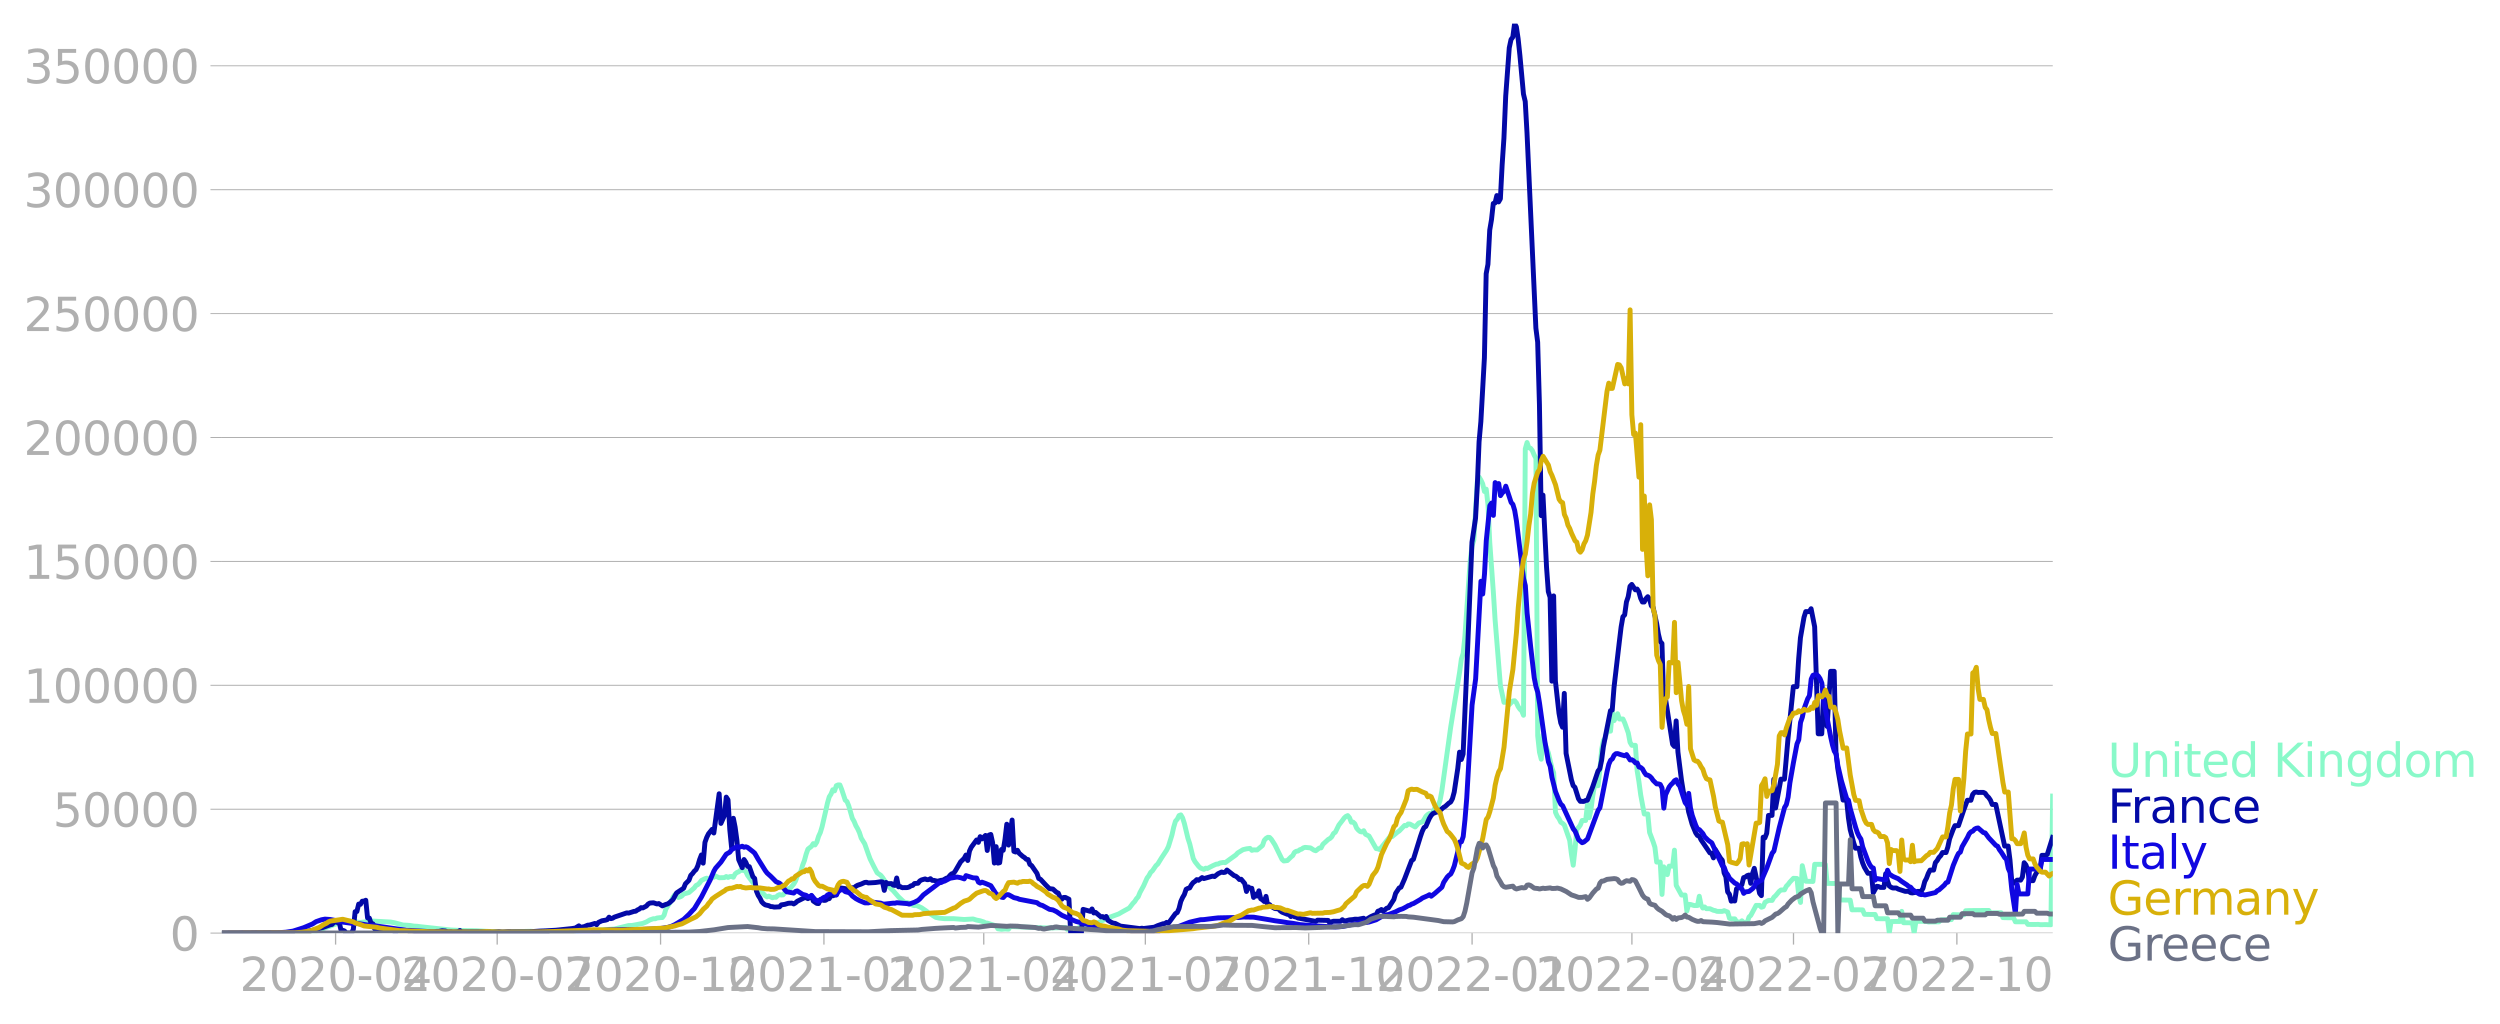 <svg xmlns="http://www.w3.org/2000/svg" xmlns:xlink="http://www.w3.org/1999/xlink" width="1015.94" height="416.199" viewBox="0 0 761.955 312.149"><defs><style>*{stroke-linejoin:round;stroke-linecap:butt}</style></defs><g id="figure_1"><path id="patch_1" d="M0 312.15h761.955V0H0v312.15z" style="fill:none"/><g id="axes_1"><path id="patch_2" d="M67.645 284.4h558V7.2h-558v277.2z" style="fill:none"/><g id="matplotlib.axis_1"><g id="xtick_1"><g id="line2d_1"><defs><path id="mc4b6b3fe51" d="M0 0v3.5" style="stroke:#b0b0b0;stroke-width:.4"/></defs><use xlink:href="#mc4b6b3fe51" x="102.283" y="284.4" style="fill:#b0b0b0;stroke:#b0b0b0;stroke-width:.4"/></g><g id="text_1" style="fill:#b0b0b0" transform="matrix(.14 0 0 -.14 73.035 302.038)"><defs><path id="DejaVuSans-32" d="M1228 531h2203V0H469v531q359 372 979 998 621 627 780 809 303 340 423 576 121 236 121 464 0 372-261 606-261 235-680 235-297 0-627-103-329-103-704-313v638q381 153 712 231 332 78 607 78 725 0 1156-363 431-362 431-968 0-288-108-546-107-257-392-607-78-91-497-524-418-433-1181-1211z" transform="scale(.016)"/><path id="DejaVuSans-30" d="M2034 4250q-487 0-733-480-245-479-245-1442 0-959 245-1439 246-480 733-480 491 0 736 480 246 480 246 1439 0 963-246 1442-245 480-736 480zm0 500q785 0 1199-621 414-620 414-1801 0-1178-414-1799Q2819-91 2034-91q-784 0-1198 620-414 621-414 1799 0 1181 414 1801 414 621 1198 621z" transform="scale(.016)"/><path id="DejaVuSans-2d" d="M313 2009h1684v-512H313v512z" transform="scale(.016)"/><path id="DejaVuSans-34" d="M2419 4116 825 1625h1594v2491zm-166 550h794V1625h666v-525h-666V0h-628v1100H313v609l1940 2957z" transform="scale(.016)"/></defs><use xlink:href="#DejaVuSans-32"/><use xlink:href="#DejaVuSans-30" x="63.623"/><use xlink:href="#DejaVuSans-32" x="127.246"/><use xlink:href="#DejaVuSans-30" x="190.869"/><use xlink:href="#DejaVuSans-2d" x="254.492"/><use xlink:href="#DejaVuSans-30" x="290.576"/><use xlink:href="#DejaVuSans-34" x="354.199"/></g></g><g id="xtick_2"><use xlink:href="#mc4b6b3fe51" id="line2d_2" x="151.534" y="284.4" style="fill:#b0b0b0;stroke:#b0b0b0;stroke-width:.4"/><g id="text_2" style="fill:#b0b0b0" transform="matrix(.14 0 0 -.14 122.286 302.038)"><defs><path id="DejaVuSans-37" d="M525 4666h3000v-269L1831 0h-659l1594 4134H525v532z" transform="scale(.016)"/></defs><use xlink:href="#DejaVuSans-32"/><use xlink:href="#DejaVuSans-30" x="63.623"/><use xlink:href="#DejaVuSans-32" x="127.246"/><use xlink:href="#DejaVuSans-30" x="190.869"/><use xlink:href="#DejaVuSans-2d" x="254.492"/><use xlink:href="#DejaVuSans-30" x="290.576"/><use xlink:href="#DejaVuSans-37" x="354.199"/></g></g><g id="xtick_3"><use xlink:href="#mc4b6b3fe51" id="line2d_3" x="201.327" y="284.4" style="fill:#b0b0b0;stroke:#b0b0b0;stroke-width:.4"/><g id="text_3" style="fill:#b0b0b0" transform="matrix(.14 0 0 -.14 172.079 302.038)"><defs><path id="DejaVuSans-31" d="M794 531h1031v3560L703 3866v575l1116 225h631V531h1031V0H794v531z" transform="scale(.016)"/></defs><use xlink:href="#DejaVuSans-32"/><use xlink:href="#DejaVuSans-30" x="63.623"/><use xlink:href="#DejaVuSans-32" x="127.246"/><use xlink:href="#DejaVuSans-30" x="190.869"/><use xlink:href="#DejaVuSans-2d" x="254.492"/><use xlink:href="#DejaVuSans-31" x="290.576"/><use xlink:href="#DejaVuSans-30" x="354.199"/></g></g><g id="xtick_4"><use xlink:href="#mc4b6b3fe51" id="line2d_4" x="251.119" y="284.4" style="fill:#b0b0b0;stroke:#b0b0b0;stroke-width:.4"/><g id="text_4" style="fill:#b0b0b0" transform="matrix(.14 0 0 -.14 221.871 302.038)"><use xlink:href="#DejaVuSans-32"/><use xlink:href="#DejaVuSans-30" x="63.623"/><use xlink:href="#DejaVuSans-32" x="127.246"/><use xlink:href="#DejaVuSans-31" x="190.869"/><use xlink:href="#DejaVuSans-2d" x="254.492"/><use xlink:href="#DejaVuSans-30" x="290.576"/><use xlink:href="#DejaVuSans-31" x="354.199"/></g></g><g id="xtick_5"><use xlink:href="#mc4b6b3fe51" id="line2d_5" x="299.829" y="284.4" style="fill:#b0b0b0;stroke:#b0b0b0;stroke-width:.4"/><g id="text_5" style="fill:#b0b0b0" transform="matrix(.14 0 0 -.14 270.581 302.038)"><use xlink:href="#DejaVuSans-32"/><use xlink:href="#DejaVuSans-30" x="63.623"/><use xlink:href="#DejaVuSans-32" x="127.246"/><use xlink:href="#DejaVuSans-31" x="190.869"/><use xlink:href="#DejaVuSans-2d" x="254.492"/><use xlink:href="#DejaVuSans-30" x="290.576"/><use xlink:href="#DejaVuSans-34" x="354.199"/></g></g><g id="xtick_6"><use xlink:href="#mc4b6b3fe51" id="line2d_6" x="349.08" y="284.4" style="fill:#b0b0b0;stroke:#b0b0b0;stroke-width:.4"/><g id="text_6" style="fill:#b0b0b0" transform="matrix(.14 0 0 -.14 319.833 302.038)"><use xlink:href="#DejaVuSans-32"/><use xlink:href="#DejaVuSans-30" x="63.623"/><use xlink:href="#DejaVuSans-32" x="127.246"/><use xlink:href="#DejaVuSans-31" x="190.869"/><use xlink:href="#DejaVuSans-2d" x="254.492"/><use xlink:href="#DejaVuSans-30" x="290.576"/><use xlink:href="#DejaVuSans-37" x="354.199"/></g></g><g id="xtick_7"><use xlink:href="#mc4b6b3fe51" id="line2d_7" x="398.873" y="284.4" style="fill:#b0b0b0;stroke:#b0b0b0;stroke-width:.4"/><g id="text_7" style="fill:#b0b0b0" transform="matrix(.14 0 0 -.14 369.625 302.038)"><use xlink:href="#DejaVuSans-32"/><use xlink:href="#DejaVuSans-30" x="63.623"/><use xlink:href="#DejaVuSans-32" x="127.246"/><use xlink:href="#DejaVuSans-31" x="190.869"/><use xlink:href="#DejaVuSans-2d" x="254.492"/><use xlink:href="#DejaVuSans-31" x="290.576"/><use xlink:href="#DejaVuSans-30" x="354.199"/></g></g><g id="xtick_8"><use xlink:href="#mc4b6b3fe51" id="line2d_8" x="448.665" y="284.4" style="fill:#b0b0b0;stroke:#b0b0b0;stroke-width:.4"/><g id="text_8" style="fill:#b0b0b0" transform="matrix(.14 0 0 -.14 419.417 302.038)"><use xlink:href="#DejaVuSans-32"/><use xlink:href="#DejaVuSans-30" x="63.623"/><use xlink:href="#DejaVuSans-32" x="127.246"/><use xlink:href="#DejaVuSans-32" x="190.869"/><use xlink:href="#DejaVuSans-2d" x="254.492"/><use xlink:href="#DejaVuSans-30" x="290.576"/><use xlink:href="#DejaVuSans-31" x="354.199"/></g></g><g id="xtick_9"><use xlink:href="#mc4b6b3fe51" id="line2d_9" x="497.375" y="284.4" style="fill:#b0b0b0;stroke:#b0b0b0;stroke-width:.4"/><g id="text_9" style="fill:#b0b0b0" transform="matrix(.14 0 0 -.14 468.127 302.038)"><use xlink:href="#DejaVuSans-32"/><use xlink:href="#DejaVuSans-30" x="63.623"/><use xlink:href="#DejaVuSans-32" x="127.246"/><use xlink:href="#DejaVuSans-32" x="190.869"/><use xlink:href="#DejaVuSans-2d" x="254.492"/><use xlink:href="#DejaVuSans-30" x="290.576"/><use xlink:href="#DejaVuSans-34" x="354.199"/></g></g><g id="xtick_10"><use xlink:href="#mc4b6b3fe51" id="line2d_10" x="546.627" y="284.4" style="fill:#b0b0b0;stroke:#b0b0b0;stroke-width:.4"/><g id="text_10" style="fill:#b0b0b0" transform="matrix(.14 0 0 -.14 517.379 302.038)"><use xlink:href="#DejaVuSans-32"/><use xlink:href="#DejaVuSans-30" x="63.623"/><use xlink:href="#DejaVuSans-32" x="127.246"/><use xlink:href="#DejaVuSans-32" x="190.869"/><use xlink:href="#DejaVuSans-2d" x="254.492"/><use xlink:href="#DejaVuSans-30" x="290.576"/><use xlink:href="#DejaVuSans-37" x="354.199"/></g></g><g id="xtick_11"><use xlink:href="#mc4b6b3fe51" id="line2d_11" x="596.419" y="284.4" style="fill:#b0b0b0;stroke:#b0b0b0;stroke-width:.4"/><g id="text_11" style="fill:#b0b0b0" transform="matrix(.14 0 0 -.14 567.171 302.038)"><use xlink:href="#DejaVuSans-32"/><use xlink:href="#DejaVuSans-30" x="63.623"/><use xlink:href="#DejaVuSans-32" x="127.246"/><use xlink:href="#DejaVuSans-32" x="190.869"/><use xlink:href="#DejaVuSans-2d" x="254.492"/><use xlink:href="#DejaVuSans-31" x="290.576"/><use xlink:href="#DejaVuSans-30" x="354.199"/></g></g></g><g id="matplotlib.axis_2"><g id="ytick_1"><path id="line2d_12" d="M67.645 284.4h558" clip-path="url(#p38d215019d)" style="fill:none;stroke:#b0b0b0;stroke-width:.3;stroke-linecap:square"/><g id="line2d_13"><defs><path id="m719e1251a1" d="M0 0h-3.5" style="stroke:#b0b0b0;stroke-width:.3"/></defs><use xlink:href="#m719e1251a1" x="67.645" y="284.4" style="fill:#b0b0b0;stroke:#b0b0b0;stroke-width:.3"/></g><use xlink:href="#DejaVuSans-30" id="text_12" style="fill:#b0b0b0" transform="matrix(.14 0 0 -.14 51.737 289.719)"/></g><g id="ytick_2"><path id="line2d_14" d="M67.645 246.636h558" clip-path="url(#p38d215019d)" style="fill:none;stroke:#b0b0b0;stroke-width:.3;stroke-linecap:square"/><use xlink:href="#m719e1251a1" id="line2d_15" x="67.645" y="246.636" style="fill:#b0b0b0;stroke:#b0b0b0;stroke-width:.3"/><g id="text_13" style="fill:#b0b0b0" transform="matrix(.14 0 0 -.14 16.108 251.955)"><defs><path id="DejaVuSans-35" d="M691 4666h2478v-532H1269V2991q137 47 274 70 138 23 276 23 781 0 1237-428 457-428 457-1159 0-753-469-1171Q2575-91 1722-91q-294 0-599 50Q819 9 494 109v635q281-153 581-228t634-75q541 0 856 284 316 284 316 772 0 487-316 771-315 285-856 285-253 0-505-56-251-56-513-175v2344z" transform="scale(.016)"/></defs><use xlink:href="#DejaVuSans-35"/><use xlink:href="#DejaVuSans-30" x="63.623"/><use xlink:href="#DejaVuSans-30" x="127.246"/><use xlink:href="#DejaVuSans-30" x="190.869"/><use xlink:href="#DejaVuSans-30" x="254.492"/></g></g><g id="ytick_3"><path id="line2d_16" d="M67.645 208.872h558" clip-path="url(#p38d215019d)" style="fill:none;stroke:#b0b0b0;stroke-width:.3;stroke-linecap:square"/><use xlink:href="#m719e1251a1" id="line2d_17" x="67.645" y="208.872" style="fill:#b0b0b0;stroke:#b0b0b0;stroke-width:.3"/><g id="text_14" style="fill:#b0b0b0" transform="matrix(.14 0 0 -.14 7.2 214.191)"><use xlink:href="#DejaVuSans-31"/><use xlink:href="#DejaVuSans-30" x="63.623"/><use xlink:href="#DejaVuSans-30" x="127.246"/><use xlink:href="#DejaVuSans-30" x="190.869"/><use xlink:href="#DejaVuSans-30" x="254.492"/><use xlink:href="#DejaVuSans-30" x="318.115"/></g></g><g id="ytick_4"><path id="line2d_18" d="M67.645 171.108h558" clip-path="url(#p38d215019d)" style="fill:none;stroke:#b0b0b0;stroke-width:.3;stroke-linecap:square"/><use xlink:href="#m719e1251a1" id="line2d_19" x="67.645" y="171.108" style="fill:#b0b0b0;stroke:#b0b0b0;stroke-width:.3"/><g id="text_15" style="fill:#b0b0b0" transform="matrix(.14 0 0 -.14 7.2 176.427)"><use xlink:href="#DejaVuSans-31"/><use xlink:href="#DejaVuSans-35" x="63.623"/><use xlink:href="#DejaVuSans-30" x="127.246"/><use xlink:href="#DejaVuSans-30" x="190.869"/><use xlink:href="#DejaVuSans-30" x="254.492"/><use xlink:href="#DejaVuSans-30" x="318.115"/></g></g><g id="ytick_5"><path id="line2d_20" d="M67.645 133.344h558" clip-path="url(#p38d215019d)" style="fill:none;stroke:#b0b0b0;stroke-width:.3;stroke-linecap:square"/><use xlink:href="#m719e1251a1" id="line2d_21" x="67.645" y="133.344" style="fill:#b0b0b0;stroke:#b0b0b0;stroke-width:.3"/><g id="text_16" style="fill:#b0b0b0" transform="matrix(.14 0 0 -.14 7.2 138.663)"><use xlink:href="#DejaVuSans-32"/><use xlink:href="#DejaVuSans-30" x="63.623"/><use xlink:href="#DejaVuSans-30" x="127.246"/><use xlink:href="#DejaVuSans-30" x="190.869"/><use xlink:href="#DejaVuSans-30" x="254.492"/><use xlink:href="#DejaVuSans-30" x="318.115"/></g></g><g id="ytick_6"><path id="line2d_22" d="M67.645 95.58h558" clip-path="url(#p38d215019d)" style="fill:none;stroke:#b0b0b0;stroke-width:.3;stroke-linecap:square"/><use xlink:href="#m719e1251a1" id="line2d_23" x="67.645" y="95.581" style="fill:#b0b0b0;stroke:#b0b0b0;stroke-width:.3"/><g id="text_17" style="fill:#b0b0b0" transform="matrix(.14 0 0 -.14 7.2 100.9)"><use xlink:href="#DejaVuSans-32"/><use xlink:href="#DejaVuSans-35" x="63.623"/><use xlink:href="#DejaVuSans-30" x="127.246"/><use xlink:href="#DejaVuSans-30" x="190.869"/><use xlink:href="#DejaVuSans-30" x="254.492"/><use xlink:href="#DejaVuSans-30" x="318.115"/></g></g><g id="ytick_7"><path id="line2d_24" d="M67.645 57.817h558" clip-path="url(#p38d215019d)" style="fill:none;stroke:#b0b0b0;stroke-width:.3;stroke-linecap:square"/><use xlink:href="#m719e1251a1" id="line2d_25" x="67.645" y="57.817" style="fill:#b0b0b0;stroke:#b0b0b0;stroke-width:.3"/><g id="text_18" style="fill:#b0b0b0" transform="matrix(.14 0 0 -.14 7.2 63.136)"><defs><path id="DejaVuSans-33" d="M2597 2516q453-97 707-404 255-306 255-756 0-690-475-1069Q2609-91 1734-91q-293 0-604 58T488 141v609q262-153 574-231 313-78 654-78 593 0 904 234t311 681q0 413-289 645-289 233-804 233h-544v519h569q465 0 712 186t247 536q0 359-255 551-254 193-729 193-260 0-557-57-297-56-653-174v562q360 100 674 150t592 50q719 0 1137-327 419-326 419-882 0-388-222-655t-631-370z" transform="scale(.016)"/></defs><use xlink:href="#DejaVuSans-33"/><use xlink:href="#DejaVuSans-30" x="63.623"/><use xlink:href="#DejaVuSans-30" x="127.246"/><use xlink:href="#DejaVuSans-30" x="190.869"/><use xlink:href="#DejaVuSans-30" x="254.492"/><use xlink:href="#DejaVuSans-30" x="318.115"/></g></g><g id="ytick_8"><path id="line2d_26" d="M67.645 20.053h558" clip-path="url(#p38d215019d)" style="fill:none;stroke:#b0b0b0;stroke-width:.3;stroke-linecap:square"/><use xlink:href="#m719e1251a1" id="line2d_27" x="67.645" y="20.053" style="fill:#b0b0b0;stroke:#b0b0b0;stroke-width:.3"/><g id="text_19" style="fill:#b0b0b0" transform="matrix(.14 0 0 -.14 7.2 25.372)"><use xlink:href="#DejaVuSans-33"/><use xlink:href="#DejaVuSans-35" x="63.623"/><use xlink:href="#DejaVuSans-30" x="127.246"/><use xlink:href="#DejaVuSans-30" x="190.869"/><use xlink:href="#DejaVuSans-30" x="254.492"/><use xlink:href="#DejaVuSans-30" x="318.115"/></g></g></g><path id="line2d_28" d="m67.645 284.4 22.731-.075 4.871-.436 1.624-.28 4.871-1.76 1.624-.626 2.165-.428 1.082-.019 3.247.378 2.165-.27 1.624-.16 5.412.3 1.083.197 1.623.415 1.083.298 1.082.048 1.083.09 1.082.181 1.082.063 1.083.145 9.2.99 4.33.182 3.248.032 6.494.361 1.083.09 2.706-.065 1.082-.07 5.413-.148 1.082.083 15.696-.323 1.623.02 7.036-.465 4.33-1.06 1.082-.033 1.083-.195 2.165-.434 1.082-.432 1.083-.624 1.082-.37.541.036.541-.24 1.083-.132.541-.012.541-.737.542-1.863 1.082-1.72.541-.761.541-1.146.542-.745.54-.248.542 1.088.541-.15.542-.29.54-.603 1.624-.456 1.624-1.41.541-.748.542-.244.54-.528.542-.74 1.082-.528.542-.165.54.214.542-.197.541-.416.542.12.54-.373 1.083.517 1.624-.052.541-.332.541.289.542-.26.54-.041.542.237.541-1.009.541-.432.542-.205.54-.474 1.083.038.542.363.54 1.142 1.624 2.194.542.638.54.944.542.15 2.165 2.304.541.334.541-.233 1.083.504.541-.172.541.032.542-.555.54-.258.542.115.541-.045 1.624-1.883.541-.128 1.083-1.272.54-.932.542-1.556 1.082-1.357.542-1.896.54-1.41.542-1.987.541-1.521 1.083-.852.541-.823.541.396.541-.863.542-1.756.54-1.174.542-1.815 1.083-4.71.54-2.447.542-1.886.541-.842.541-1.329.542.347.54-1.588.542-.237.541.01.542 1.362 1.082 3.273.541.43.541 1.329 1.083 3.775.541.937.541 1.318.542.936.54 1.167.542 1.679 1.082 1.766 1.083 3.089.541 1.47 1.083 2.194 1.082 2.072 1.082.737.542.66 1.623 2.487 1.083 1.06.541.482 1.624 1.872 1.623 1.54.542.194.54.035.542.156 1.082.647.542.125.54-.094 1.625.755 1.623 1.11.541.56.542.23 1.623 1.02 1.083.23 1.623.171 2.707-.01 3.247.256 2.706-.16 1.082.34 1.083.212 1.082.348.542.303.54.053 2.707.854.541.886 1.083.15 1.082-.104 1.082.068.542-.82 2.165.096 4.87.198 4.33.163 5.413-.121.54.524 1.624-.043 1.624-.109.541-.516 4.33-.806 1.624-.682 1.623-.786 1.083-.552 3.247-1.184 1.083-.636 2.164-1.189 1.083-1.408.541-.544.541-.852.542-.602.54-1.316 1.083-1.991 1.083-2.422.54-.708.542-1.005.541-.483 1.083-1.584.541-.482 1.082-1.762 1.624-2.467.541-1.086 1.083-3.535.541-2.415.541-1.806.541-.595.542-1.103.54-.212.542.923.541 1.713 1.083 4.508.541 1.653 1.082 4.498.542.984 1.082 1.376.541.524 1.083.433.541-.368.541.093 1.624-.848 1.082-.476.542-.028.54-.306 1.083-.193.541.081 1.624-1.187 1.624-1.167.541-.6 1.624-1.004 1.082-.26 1.083-.13.54.59.542-.14 1.082.019 1.624-1.366.541-1.57.542-.591.54-.327.542.046.541.576 1.083 1.698 2.165 4.418.54.481 1.083-.13 1.083-1.077.54-.421.542-.998.541-.34.542-.054.54-.408.542-.18.541-.391.541-.155 1.083.11.541.051 1.083.699.54.173 1.083-.832.541-.045.542-1.077 1.082-.986.541-.503.542-.297.54-.524.542-1.002.541-.369 1.083-2.198 1.082-1.39.541-.752.542-.497.54-.238.542.643.541 1.36.541-.018.542.508.54 1.321.542.62.541.44.542.116.54-.385.542 1.082 1.082.55 2.165 3.813.542.08.54.215 3.248-4.091.541.15 1.624-1.36.541-.364 1.624-1.682.541.1.541-.553.542.03 1.623.887 1.083-1.21 1.082-.331.541-.741.542-.954.54-.535.542-.329.541.325.541-.798.542-1.163.54-.51.542-.31.541-1.53.542-2.918 2.706-19.48 2.706-16.7.541-4 .541-1.706.541-5.263 1.083-15.582.541-7.457.541-4.46.542-1.76 1.082-17.917.541-1.304.541.889.542 1.157.54 2.335.542-.71.541 4.798.542 11.488 1.082 14.975.541 8.595 1.624 20.1 1.082 5.026.542-.179 1.082.846 1.082-1.08.542-.085.54.625.542 1.183.541.772.542.515.54 1.332.542-81.211.541-1.922.541 1.602.542.16.54.725.542 1.318.541.992.542 84.615.54 5.003.542 2.116.541-7.42.541 2.564 1.083 2.93 1.082 4.598.542 1.478.54 12.032.542 1.208.541.727.541 1.1.542.323.54.508 1.625 4.675.54 4.232.542 3.346.541-4.725.541-6.262.542-.505.54-.748.542-1.391h1.083l.54-4.789.542 3.94.541-2.519.541-4.192.542-3.038h1.082l.541-4.83.542-6.208.54-2.728.542-.697.541-2.162h1.083l.54-5.907.542 2.7 1.083-2.107.54 1.604h1.083l.541 1.189 1.083 3.057.541 2.864.541.911h1.083l.541 7.768.541 3.282.541 4.037 1.083 5.845h1.082l.542 5.617 1.082 2.862.541 1.65.541 4.53h1.083l.541 9.856.541-8.399 1.083 2.358.541-2.582h1.082l.542-4.872.54 10.735 1.625 2.953 1.082-.006.541 4.86.541-2.009.542.014 1.082.325 1.083.002.54-2.821.542 2.67.541.923.541-.341.542.538h1.082l1.083.487.54.105.542.222 1.624.004.54-.227 1.083.423.542 1.899.54.177 1.083.003.541.876 1.083.17.541-.453.541.527 1.083.002.541-1.693.541-.478 1.083-2.027.54-1.034h1.083l.542.578.54-.193.542-1.315 1.082-.58h1.083l.541-.956.541-.475 1.083-1.32.541-.426 1.082-.04.542-1.104.54-.537.542-.723 1.083-1.15 1.082.04.541 5.107.541 2.201.542-11.198 1.082 4.74 2.165.068.541-5.236 3.248.03.54 5.787 3.248.05.541 4.998 3.248.064.54 2.959 1.625-.027 1.623.04.541 1.346 2.165.05 1.083-.016.541 1.3 3.247.013.542 4.303.54-3.46 2.707-.012.541-3.08.541 3.46 2.706.03.542 3.077.54-3.532 3.248.018.541.187 1.624-.022 1.624-.019.541-.619 3.247-.067.542-1.527 2.706.1.54-.026.542-1.243 1.083-.052 5.953-.045.541.736 3.248-.032.54 1.485 1.624.038 1.624.012.541 1.222 3.248-.006.54.798 1.625.033 1.623-.03.541.087 1.624-.026 1.624.04.541-39.218h0" clip-path="url(#p38d215019d)" style="fill:none;stroke:#89f9c9;stroke-width:1.5;stroke-linecap:square"/><path id="line2d_29" d="m67.645 284.4 21.649-.107 2.706-.224 2.165-.309 2.165-.435 1.082-.375 1.083-.299 2.165-.79.54-.107.542-.581.541-.203.541.196.542-.155.54 2.344 1.083.372.542.673h1.623l.541-1.151.542-5.384.54-.052.542-2.259.541.07.542-.949.54-.035.542-.255.541 5.358.541.075.542 1.595.54.152.542 1.541.541-.1.542.23.54.05 1.083-.184.541.351.542-.316.54.247 1.083.125 1.083.554.541-.603 1.624.08 1.623.077.542.39 7.577.19.54-.332.542.017 1.083-.207 1.082.089.541.367 1.083-.109.54.132 1.625-.127.54-.415.542.43 2.706-.017 3.247-.017 2.707.023.54.081 2.166-.135 1.082.088 1.624-.087 2.706.02h1.082l2.706-.005 3.248-.223 1.623-.06 1.624-.098 1.624-.092 4.87-.505 1.083-.172 1.083-.664.54.445 1.083-.204 1.083-.45.541-.029 1.624-.489.54.378.542-.693 1.083-.503 1.082-.192.541-.163.541-.734.542.443.54-.133.542-.339 3.789-1.293.54.073 1.083-.34.542-.18.54-.05.542-.4.541-.24.541-.453.542.085 1.082-.564.541-.612.542-.31 1.082-.081 1.082.358.542-.122 1.082.706 1.083-.449.54-.144.542-.357 1.082-.967 1.083-2.024 2.165-1.445.541-1.333 1.082-1.086.542-1.494.54-.547.542-.729.541-.48.542-1.192.54-1.858.542-1.416.541 2.506.541-6.336.542-1.52.54-1.094 1.083-1.343.542 1.097 1.623-11.954.541 9.028 1.083-2.445.541-5.562.541.821.542 9.136.54 5.393.542-8.904.541 2.726.541 3.972.542 5.902 1.082 2.454.541-2.48.542.815.54 1.27.542.094 1.082 3.059.542.538.54 3.85.542 1.304.541.84.542 1.132.54.56.542.364 1.082.24.542.273.54.024.542.136 1.624-.075.541-.604 1.082-.166 1.083-.328 1.082-.04.542.25.54-.328.542-.488 2.165-1.075.541-.014.541.295 1.083-.832.541 1.547 1.082.738.542.04.54-1.244 1.083.283.542-.04.54-.392.542-.105.541-1.008.541.144.542-.19.54-.055.542-1.803.541-.373 1.083.145 1.082.182 1.624-.365.541.002.541-.46.542-.305 1.082-.365 1.082-.484.542-.054.54.203 2.166-.124 1.623-.236.542.059.54 2.567.542-2.414.541.373 1.083-.036.541.466.541.107.541-2.272.542 2.687.54-.07.542.328 1.624-.029.541-.155.541-.37.541-.122.542-.58 1.082-.091.541-.7.542-.312 1.082-.305.541.225.541-.008.542-.289.54.509.542.014 1.083.262 1.082-.292.541-.033 1.083-.61.54-.17.542-.687.541-.498.542-.1.54-.739 1.624-2.792 1.083-1.057.541-1.007.541 1.654.542-2.9.54-1.142 1.624-2.213.542.724.54-1.73.542.685 1.083-1.06.54 4.582.542-4.695.541-.182.541 2.446.542 6.271.54-5.001.542 5.019.541-.134.542-4.02.54.241.542-3.353.541-4.594.541 6.365 1.083-7.634.541 9.551.541.199.542-.534.54.926 1.083.945.541.348.542.526.54.081.542 1.484.541.365 1.624 2.359.541 1.573.541.237 1.624 1.76 1.083 1.085 1.082.136 1.082.981.542.243.54 1.306.542.55.541-.53.542-.005 1.082.54.541 10.342h3.248l.54-7.246 2.166.602.54-.723.542 1.22.541-.176 1.624 1.368.541-.087.541.413.542-.455.54 1.196 1.083.621.542.238.54.052 1.624.832 5.954.762.541-.128.541.103 3.248-.397 1.082-.484 1.624-.571.54-.05.542-.364.541.284 2.165-2.967.541-.315.542-1.215.54-2.171.542-1.192.541-.914.542-1.59.54-.292.542-.132.541-.961.541-.686.542-.359.54-.529.542.203 1.083-.825.54.305 2.707-.755.541.148 1.083-.879 1.082-.511.541.154.541-.087.542-.667 2.165 1.685.54.185.542.428.541.592.541-.085 1.083 1.298.541 2.426.541-1.394.542.396.54.025.542 2.793.541-1.017.541.597.542-1.594.54 2.406.542.347.541.5.542-1.565.54 2.934.542-.428.541.562 1.083.65 1.082.088.541.598.542.403 1.623.655.541.084.542.613.54-.728.542.764.541.116.542.281 5.412 1.038.541-.376 3.247.08.542.876.54-.48.542-.15 2.165.016.541-.483.541.364.542-.029 1.082-.28 1.082-.101.542-.108 1.082.016 1.624-.311.541.503 1.624-.983 1.082-.483.541-.038.542-1.129.54-.176.542-.35.541.56 1.083-.967.54-.115 1.625-2.534.54-1.876 1.083-1.648.541-.22 1.083-2.47 2.165-5.667.541-.347 2.165-7.001.541-1.551.541-1.14.542-.333 1.082-2.451.541-.911.541-.571 1.083-.448.541-.05 1.624-1.375.541-.322 1.082-.997.542-.327.54-1.022.542-2.006 1.083-7.198.54-4.971.542 2.241.541-1.656 1.083-24.905 1.623-39.651 1.083-7.31.541-9.944.541-13.39.541-6.08 1.083-19.485.541-25.643.541-2.854.542-10.45.54-3.19.542-4.909.541-.16.541-2.259.542 1.939.54-.941.542-10.407.541-8.058.542-12.832 1.082-14.72.541-2.537.541-.736.542-4.109.54.954.542 3.638.541 5.088 1.083 11.772.541 2.269.541 9.56 2.706 59.522.542 4.273.54 18.994.542 33.88.541-6.25 1.083 21.981.54 7.431.542 1.752.541 25.542.542-25.989.54 25.973 1.083 9.765.541 2.972.542 1.309.54-10.31.542 18.274 1.624 8.082.541 1.77.541.51 1.083 3.485.54.778 1.083.035.542-.294.54-.06 1.624-4.106 1.624-4.809.541-.68.542-2.555.54-4.169 2.166-10.99.54-.206.542-6.884 1.624-13.946.541-4.468.541-3.118.541-.569.542-3.936.54-1.615.542-3.147.541-.587 1.083 1.652.541-.25.541.855.541 1.955.542 1.15.54.005.542-1.043.541-.581.542.71.54 2.049.542.482 1.082 4.864.542 3.258.54 2.267.542.618.541 17.832.542-1.001 2.164 13.933.542.62.54-7.769.542 9.494 1.083 8.58.54 3.354.542 2.399.541.572.541 3.278 1.083 3.818 1.082 2.618.542.799.54.15.542 1.15 2.706 4.003.541.152.542 1.374.54-2.578 1.624 2.667.542.634.54 3.84.542 1.235.541 4.569.542.713.54 2.107.542-.116.541.057.541-3.703 1.083-.78.541-.447.541-2.19.542-.172.54-.443.542-.167.541 2.536.541-2.987.542-1.594 1.623 7.644.542.668.54-17.797.542.203.541-1.395.541-5.452 1.083-.01.541-11 .541 8.75 1.624-8.79h1.082l1.083-12.433 1.624-15.753h1.082l.541-8.47.541-6.431 1.083-6.244.541-1.74h1.083l.54-.873 1.083 5.496 1.083 32.617h1.082l.541-11.476.542 5.158.54 4.055 1.083-16.772h1.083l.54 24.588.542 4.993 1.624 9.661h1.082l.541 5.38.542 3.615 1.082 4.06.541 1.62h1.083l.541 2.675.541 1.8.541 1.314 1.083 1.853h1.082l.542 5.942 1.082-1.987.541.078.541.268h1.083l.541-4.158.541 2.13.542 1.566.54.4.542.233h1.082l.542.322 2.165.704h1.082l.541.41.541.08 1.083-.193.541-.29h1.083l.54-.927.542-2.052.541-1.02.541-1.448.542-1.035h1.082l.541-2.264.542-.636.54-.937.542-.559.541-.953h1.083l.54-1.658.542-2.522 1.083-2.86.54-1.158h1.083l1.624-4.814 1.082-2.92h1.083l.541-1.784.541-.604.541-.136.542.139 1.623-.02.542.268.54.768.542.527.541.802.541 1.323h1.083l2.165 10.161.541 2.514h1.082l.542 4.227.54 6.436.542.656 1.083-.93h1.082l.541-.94.541-4.374.542.679.54 1.617.542 3.176h1.083l.54-1.518.542-.97 1.082-1.221.542-4.012h1.082l.541-.25 1.624-5.19h0" clip-path="url(#p38d215019d)" style="fill:none;stroke:#0309a6;stroke-width:1.5;stroke-linecap:square"/><path id="line2d_30" d="m67.645 284.4 16.778-.094 2.706-.19 2.165-.329 3.247-1.035 2.706-1.149 1.083-.701 1.623-.566 1.083-.204 1.624.108 2.164.421 1.624.366 1.083.158 1.623.22 2.165.092 1.083.172 1.082.179 1.624.236.54-.076 1.625.296 8.66 1.246 1.082.025 5.412.332 12.99.284 2.164.034 3.247-.035 9.201.058 11.907-.056 9.2-.251 6.495-.51 2.707-.064 2.164-.062 3.248.033 4.87-.183 2.707-.167 2.165-.338 1.082-.309 1.083-.516 2.706-1.618 1.623-1.53 1.083-1.183.541-.537 2.165-3.56 2.706-5.275 1.083-2.595.54-.932 1.624-1.84 1.624-2.422 1.083-.618.54-.74 1.083-.634.541-.335.542.276 1.082-.372.541.313.542-.142.54.194 1.624 1.272.542.478 1.082 1.876 1.083 1.734 1.082 1.742.541.707 1.083.973 1.082 1.08.541.568 1.083.481.541.487 1.082 1.53.542.58 2.165.405.54-.52.542-.133 1.624 1.053 1.082.29.541.394.542.021.54-.392 1.083 1.302 1.083.474.54-.248.542-.587.541-.342.542-.153.54-.573.542-.24 1.082-.893 1.083 1.05.541-.879.541-.472.542-.187.54.122.542.491 1.082.276.542.396.54.656 1.083.804 1.083.582 1.623.69 1.083.02.541-.175 1.083-.025 2.164.276.542.217.54.076 2.707-.299.541.025.541-.16 3.248.277.541.15 1.624-.579 1.082-.561.541-.468 1.083-1.201 3.247-2.443 1.624-1.245.541-.084.541-.287.541-.155 1.624-.861 1.624-.28.541-.083 1.082.197 1.083.365.541-.998 2.165.677 1.082.057.542 1.251.54.29.542-.285 1.083.394 1.082.45.541.24 1.624 2.532 1.624.968.54.097.542-.612.541-.267.541.026 1.624.89 1.083.246.54.25 5.413 1.037.541.433.541.27.542.138 2.165 1.187 1.082.186 1.082.529 1.624 1.103 1.624.719 2.706 1.158 1.624.405 2.164.592 1.624.264 1.083.363 2.164.293 5.954.72 4.87.39 2.707-.023 2.706-.119 3.789-.528 2.706-.882 3.247-1.253 1.624-.379 1.623-.369 1.083-.042 1.623-.21 1.624-.196 1.083-.12 6.494-.134 1.083-.128 3.247.053 2.165.356 2.706.446 1.624.295 2.165.297 1.623.272 1.624.203 2.165.39 2.706.23 3.247.232 4.871.269 2.165-.148 5.954-1.293.54-.03.542.131 1.082-.176 2.165-.684 1.624-.962 1.624-.57.54-.07 2.166-.844 1.082-.555 1.083-.37 1.082-.582.541-.338.542-.143.54-.348.542-.169 2.165-1.265.541-.405 1.624-.711.541-.31.541.463 1.083-.85 2.165-1.897.54-1.466 1.083-1.635.541-.549.542-.378.54-1.091.542-1.418 1.083-4.365.54-2.884.542-.062.541-1.575.541-5.127.542-6.656 1.623-28.328 1.083-7.93 1.623-29.783.542 3.88.54-6.073.542-10.197 1.083-10.687.54-.768.542 3.76.541-9.988.541.496.542-.196.54 3.67.542-.82.541-.514.542-1.542 1.623 4.947.541.617.542 1.818.54 3.24 1.625 13.377.54 4.141.542 2.162.541 8.413 1.083 10.218 1.082 9.46.541 2.716.542 1.73.54 3.33 1.624 11.636 1.083 6.212.541 1.383.541 3.389 1.083 4.31 1.082 2.732.541 1.094.542.463 3.247 7.06.541.669 1.083 2.613 1.082.93.541-.216 1.083-.906 3.247-8.756.541-.76 2.165-10.986.541-2.27.542-1.245.54-.405.542-1.132.541-.454.542-.03 1.082.36 1.082.305.542-.366 1.082 1.644.541-.07.542.346.54.605.542.025.541 1.228.541.164.542.458.54 1.014.542.754.541.118.542.283.54.524.542.788 1.082 1.063.542-.012.54.18.542 1.092.541 6.12.542-4.084 1.082-2.355.541-.701.541-.496.542-.722.54-.287.542 1.296.541.643 1.083 3.384.541 1.646.541.67.541-3.498.542 4.4.54 2.3 1.083 3.05.542 1.119.54.178 1.083 1.205.541.996 1.083 1.056 1.082.77 3.248 7.073.54.405.542 1.531.541.732.542 1.063 1.623 1.486.541.235 1.083 1.225.541.34.541 1.308.542-.452 1.082-.124 1.082-.86.542-.627.54-1.33.542.039.541-.41.542-.22 1.623-3.746 1.624-4.49.541-.673 1.624-7.105 1.623-6.173.542-.876.54-2.254.542-4.38 1.083-6.18 1.082-5.683.541-1.28.541-5.271.542-1.571.54-2.606 1.083-3.013.542-.933.54-5.058.542-1.191.541-.17.541-.026.542.423.54.811.542 1.356.541 5.58 1.083 5.151 1.082 5.758.541 2.397.542 1.847.54.856.542 3.501 1.083 4.652 1.623 5.476.541.496.542 2.54 1.623 5.667.542 1.65.54 1.144.542.814.541 2.376 1.624 4.35.541 1.102.541.777.542.225.54 3.683.542-.492 2.165.378.541-.056.541-2.85.542 1.173 1.082.707 1.082.476.542.223 1.082.846 1.624 1.07.541.48.541.188.541.673 1.083.801 1.082.663.542.14.54-.07.542.183 3.247-.75.542-.565.54-.252 1.624-1.455.542-.724.54-.189 1.625-5.081 1.082-2.6.541-1.091.541-.358.542-1.66 1.623-2.8.542-1.15.54-.597.542-.191.541-.61.541-.272.542-.093 1.623 1.408.542.114 1.082 1.468 2.165 2.319.541.261.541 1.04.542.72 1.082 1.714.541.536.541 2.757.542 1.253.54 5.256 1.083 7.206.542-8.842.54 2.892h2.707l.541-7.574h3.247l.542-2.93h3.247" clip-path="url(#p38d215019d)" style="fill:none;stroke:#1007e1;stroke-width:1.5;stroke-linecap:square"/><path id="line2d_31" d="m67.645 284.4 22.19-.104 2.165-.169 2.165-.36.541-.082 2.706-1.083 1.083-.722 1.082-.537.541-.387.542-.218 3.788-.564 3.247.786.542.336 1.623.476 1.083.437 3.788.405 1.083.245 5.953.789 1.083.013 6.494.252 1.624.063 14.613.088 2.706-.13 3.789.126 11.907-.02 4.87-.139 10.284-.433 1.623-.1 8.66.102 1.624-.093 2.165-.076 7.035-.332 2.165-.104 3.248-.652 1.082-.362 1.083-.277 1.623-.831 1.083-.563 1.082-.497.541-.265 1.083-.924 1.082-1.345 1.083-.96.54-.796.542-.592.541-.803 1.083-.792 2.165-1.384.54-.304.542-.469 1.083-.335.54.002 1.083-.34.541-.219.542.101.54-.1.542.274 1.083.198 1.623-.146.541.13 2.165.01 2.165.317.541-.005.542.147 1.082-.045.541-.175.542-.341 1.082-.174.541-.383.541-.176 1.083-1.246.541-.262.541-.435.542-.04.54-.747 2.166-1.357.54-.03.542-.55.541.322.542-.568.54.89.542 1.817.541.972 1.083 1.328.54.246.542-.038 1.624.843 1.623.36.542.665.54-.963.542-1.295.541-.715.542-.286.54-.098 1.083.31.541 1.022.542.65.54.33.542.578.541.154 1.083.906.541.486 1.082.42.542.044.54.535 1.625 1.02.54.442 1.624.268 1.083.738 1.082.318.542.278.54.116 3.248 1.729 3.247.012.542-.168 1.623-.046 1.083-.275 1.623-.126 1.624-.12 1.083-.041 2.164-.1 2.707-1.306.54-.132 1.624-1.304 1.083-.68 1.082-.336.542-.256 1.082-.997 1.082-.85 1.624-.59.541-.178.542-.034.54.253.542.537.541.149.541.287.542.796.54.42.542-.386 1.624-1.767.541-.423.541-1.297.541-.973 1.624-.151 1.083.324.54-.344.542-.01.541-.185 1.624.038.541-.147.541.286.542.516.54.347.542.48 1.082.565 1.624 1.125.541.63 1.624.984.541.152.541.338.542.489 1.082 1.612.541.448 1.083.37 1.623 1.247 1.083.28 1.082.543.542.907.54.646 1.083.329.541.309 1.083.09.541-.248.541.18 1.083.793 1.082.245.541.063 1.083.336 3.247.537 1.083.348 1.623.178 9.201.251 5.953-.459 3.79-.312 1.081-.1 1.083-.174 5.412-.612 1.083-.23 2.164-.893 1.083-.256 2.165-1.32 1.082-.417.541-.198 2.165-1.34 1.083-.244h.541l1.624-.57.54-.058.542-.22 1.624-.13.541-.184.541.138.541-.04.542.335.54-.083 1.083.163 1.624.73.541.001 3.248 1.15.54-.048 1.083.13 2.165-.483.541.174 3.248-.065.54-.156 1.625-.06 1.082-.197 1.082-.341 1.083-.296 1.082-.95.542-.87 2.706-2.337.54-1.29 1.625-1.58.54-.334.542-.036.541.303.541-.638 1.083-2.688 1.082-1.35.542-1.188 1.082-3.833 1.624-3.513.54-.873.542-1.102 1.083-3.057.54-.467.542-2.033.541-.996.541-.759 1.624-4.092.541-2.53.542-.345.54-.18.542.138 1.082-.08 1.624.802 1.083.418.54 1.046.542-.26.541.28 1.083 2.576.54 1.016 1.083 1.222.542 1.974.54 1.504 1.083 2.288.541.356.542.61 1.082 1.407.541 1.267.542 1.677 1.082 4.3 1.082.487.542.606.54.233.542-.627.541-.45.542-.261.54-.497.542-1.023 1.624-5.992 1.082-5.776.541-.727.542-1.633 1.082-4.164.541-3.872.541-2.388.542-1.721.54-.96 1.083-6.539 1.624-16.993 1.082-6.71 1.083-11.245.541-7.51 1.083-11.188.54-3.618.542-1.61.541-3.848.541-4.801.542-3.559.54-6.332.542-3.091 1.083-3.362.54-.75.542-2.779.541-1.267 1.624 2.666.541 2.028.541 1.118 1.083 2.86 1.082 4.403.541.77.542.28.54 3.594.542 1.179.541 2.082.542 1.004.54 1.432 1.083 2.335.541.41.542 2.442.54.61.542-.74.541-1.766.542-.969.54-1.734 1.083-6.92.541-5.62.542-3.802.54-4.842.542-3.207.541-1.505 2.165-17.913.541-2.498.542 1.599.54.007 1.625-7.314.54.145.542.886 1.082 4.897.542-1.648.54 1.646.542-22.561.541 31.997.542 5.996.54-.427 1.083 13.428.541-15.994.542 38.004.54-16.264.542 15.212.541 9.106.542-21.627.54 4.504.542 27.12.541 1.985.541 12.203.542 1.693.54 1.112.542 19.201.541-6.466.542-2.261.54-.524.542-10.521 1.082.108.542-12.334.54 21.426.542-9.218 1.083 11.64.54 2.963.542 1.732.541 2.512.541-11.505.542 18.946 1.082 3.408.541.348.542.074.54.642.542 1.038.541.778.541 1.734.542 1.122.54.252.542.113 1.083 4.992.54 3.263 1.083 4.27.541.251.542.115 1.623 6.877.542 5.077.54.26 1.624.447.542-.628.54-.949.542-4.406.541-.12.542.292.54-.282.542 6.488 2.165-12.76h.541l.541-.216.542-11.231.54-.83.542-1.241.541 5.369.541-1.61.542-.001.54-.169.542-1.862 1.083-6.161.54-8.64.542-.979h.541l.541.663.542-2.075 1.082-3.024.541-.53.542-1.007h.54l.542-.169.541-.557.541.348.542-.295.54-.5.542.297h.541l.542-.122.54-.78.542.336.541-1.807.541.867.542-2.927h.54l.542.377.541-.643.542-1.445.54 1.675.542.203.541 3.349h1.083l.54 1.641.542 2.074.541 3.506 1.083 5.29 1.082-.093 1.083 8.295 1.082 5.91.541 1.768 1.083.093.541 2.59 1.082 3.204.542 1.043.54.405h1.083l.542 1.614.54.577.542.13.541.336.541 1.032 1.083-.006.541.36.541 1.56.542 6.331.54-4.296.542.33 1.082.006.542.637.54 5.712.542-9.57.541 5.677.542.418h1.082l.541.518.541-5.017.542 5.033.54-.223 1.083-.088h.542l1.623-1.563.541-.297.542-.696h1.082l1.083-1.157 1.623-3.546h1.083l.54-3.134.542-4.218.541-2.361.542-4.917.54-2.902h1.083l.541 9.634.542-4.07.54-5.787.542-8.388.541-5.223h1.083l.541-18.617.541-.347.541-1.372.542 6.465.54 3.318h1.083l.542 2.426.54.72.542 3.065.541 2.364.541 1.82h1.083l2.165 14.945.541 2.904h1.082l1.083 14.221.541.03.541.524.542.956h1.082l.541-1.35.541-1.926.542 4.311.54 2.475.542 1.131h1.083l.54 1.498.542.994 1.082 1.238.542.329h1.082l1.083 1.167.54-.516.542-.262h0" clip-path="url(#p38d215019d)" style="fill:none;stroke:#d8b009;stroke-width:1.5;stroke-linecap:square"/><path id="line2d_32" d="m67.645 284.4 105.538-.11 10.284-.062 5.412.03 21.107-.166 3.248-.19 4.33-.501 4.33-.702 5.953-.308 3.247.363 1.083.192 1.623.13 2.165.04 12.448.811 16.237.067 6.495-.348 8.66-.204 1.082-.165 4.33-.331 1.082-.059 1.623-.085 2.707-.128.54.18 1.624-.187 1.624-.053.541-.216 3.248.176 3.788-.496 2.165.085 2.706.169 1.083-.097 2.165.058 1.082.123 4.33.269 1.082.28.541-.09.542.207.54.074 2.166-.437.541.026.541-.194.541-.042 1.083.19 2.706.19 8.66.544 3.247.274 8.118.414 3.247-.074 2.165-.262 1.624-.446 4.871-.925 8.66-.073 2.706.005 2.165-.21 1.623-.206 2.165.062 1.624.034 4.87.017 3.248.346 3.789.37 2.165-.038 4.33-.02 2.705.122 10.284-.352 4.87-.66 1.083.037 2.165-.672.541-.27 1.083-.767 2.706-.886 2.165.08 2.165.098.54-.099 1.624-.044 1.624.03.541.123 1.624.106 7.577 1.016 1.624.349 2.706.074.541-.092 1.083-.523 1.082-.373.541-.604.541-1.639.542-2.502 1.623-9.199.542-1.467 1.082-5.978.541-1.571.541.201.542 1.212.54-.827.542-.103.541.915 1.624 5.372.541 1.032.541 2.182 1.083 1.806.541.986.541.448.542.166 2.164-.344.542.627.54.231 1.083-.29.542-.136.54.108.542-.071.541-.768.541-.094.542.222 1.082.785 1.083.11.54.141 1.083-.246.541.107 1.624-.195.541.187 1.083-.026.541-.103 1.082.258 1.624.774 1.624 1.058 1.082.346 1.083.41 1.082-.012 1.083-.228.54.823.542-.416 1.082-1.495 1.083-1.21.541-.3.541-1.514.542-.6.54-.04 1.083-.512 2.165-.228.541.063.542.232.54.797.542.34.541-.104.541-.428.542-.255 1.082.18.541-.526.542.08.54.331 1.083 2.124 1.083 2.203.54.684.542.357.541.186.542 1.24.54.337 1.083.298.541.705.542.486 1.082.65 1.083.95.54.276.542.13.541.415.541.612.542-.49.54.57.542-.445 1.083-.137.54-.25.542-.508.541.62.541.072 1.083.632 1.082.446.542.163.54-.017.542-.236.541.35 2.706.13 1.624.125 3.789.467 7.577-.128 1.623-.335.542.27.54-.268.542-.517 2.165-1.079 1.082-1.002.542-.134.54-.358 1.624-1.434.542-.307.54-.837 1.083-1.145 1.083-.826 1.082-.433.541-.598 1.624-.978 1.083-.437.54 1.01.542 2.792 2.165 8.066.541 1.436h.541l.542-39.666h3.247l.541 39.666.541-14.96h2.706l.542-13.508.54 14.96h2.707l.541 2.388h3.248l.54 2.805h3.248l.541 2.134h3.248l.54.7h3.248l.541.933h3.248l.541.898h3.247l.542-.278h3.247l.541-.925h3.247l.542-1.068h3.247l.541.372h3.248l.54-.438h3.248l.541.245 7.036-.051.541-.832h3.248l.541.562h3.247l.542.234h1.082" clip-path="url(#p38d215019d)" style="fill:none;stroke:#6b7186;stroke-width:1.5;stroke-linecap:square"/><g id="text_20" style="fill:#89f9c9" transform="matrix(.14 0 0 -.14 642.385 236.779)"><defs><path id="DejaVuSans-55" d="M556 4666h635V1831q0-750 271-1080 272-329 882-329 606 0 878 329 272 330 272 1080v2835h634V1753q0-912-452-1378Q3225-91 2344-91q-885 0-1337 466-451 466-451 1378v2913z" transform="scale(.016)"/><path id="DejaVuSans-6e" d="M3513 2113V0h-575v2094q0 497-194 743-194 247-581 247-466 0-735-297-269-296-269-809V0H581v3500h578v-544q207 316 486 472 280 156 646 156 603 0 912-373 310-373 310-1098z" transform="scale(.016)"/><path id="DejaVuSans-69" d="M603 3500h575V0H603v3500zm0 1363h575v-729H603v729z" transform="scale(.016)"/><path id="DejaVuSans-74" d="M1172 4494v-994h1184v-447H1172V1153q0-428 117-550t477-122h590V0h-590q-666 0-919 248-253 249-253 905v1900H172v447h422v994h578z" transform="scale(.016)"/><path id="DejaVuSans-65" d="M3597 1894v-281H953q38-594 358-905t892-311q331 0 642 81t618 244V178Q3153 47 2828-22t-659-69q-838 0-1327 487-489 488-489 1320 0 859 464 1363 464 505 1252 505 706 0 1117-455 411-454 411-1235zm-575 169q-6 471-264 752-258 282-683 282-481 0-770-272t-333-766l2050 4z" transform="scale(.016)"/><path id="DejaVuSans-64" d="M2906 2969v1894h575V0h-575v525q-181-312-458-464-276-152-664-152-634 0-1033 506-398 507-398 1332t398 1331q399 506 1033 506 388 0 664-152 277-151 458-463zM947 1747q0-634 261-995t717-361q456 0 718 361 263 361 263 995t-263 995q-262 361-718 361t-717-361q-261-361-261-995z" transform="scale(.016)"/><path id="DejaVuSans-4b" d="M628 4666h631V2694l2094 1972h813L1850 2491 4331 0h-831L1259 2247V0H628v4666z" transform="scale(.016)"/><path id="DejaVuSans-67" d="M2906 1791q0 625-258 968-257 344-723 344-462 0-720-344-258-343-258-968 0-622 258-966t720-344q466 0 723 344 258 344 258 966zm575-1357q0-893-397-1329-396-436-1215-436-303 0-572 45t-522 139v559q253-137 500-202 247-66 503-66 566 0 847 295t281 892v285q-178-310-456-463T1784 0Q1141 0 747 490 353 981 353 1791q0 812 394 1302 394 491 1037 491 388 0 666-153t456-462v531h575V434z" transform="scale(.016)"/><path id="DejaVuSans-6f" d="M1959 3097q-462 0-731-361t-269-989q0-628 267-989 268-361 733-361 460 0 728 362 269 363 269 988 0 622-269 986-268 364-728 364zm0 487q750 0 1178-488 429-487 429-1349 0-859-429-1349Q2709-91 1959-91q-753 0-1180 489-426 490-426 1349 0 862 426 1349 427 488 1180 488z" transform="scale(.016)"/><path id="DejaVuSans-6d" d="M3328 2828q216 388 516 572t706 184q547 0 844-383 297-382 297-1088V0h-578v2094q0 503-179 746-178 244-543 244-447 0-707-297-259-296-259-809V0h-578v2094q0 506-178 748t-550 242q-441 0-701-298-259-298-259-808V0H581v3500h578v-544q197 322 472 475t653 153q382 0 649-194 267-193 395-562z" transform="scale(.016)"/></defs><use xlink:href="#DejaVuSans-55"/><use xlink:href="#DejaVuSans-6e" x="73.193"/><use xlink:href="#DejaVuSans-69" x="136.572"/><use xlink:href="#DejaVuSans-74" x="164.355"/><use xlink:href="#DejaVuSans-65" x="203.564"/><use xlink:href="#DejaVuSans-64" x="265.088"/><use xlink:href="#DejaVuSans-20" x="328.564"/><use xlink:href="#DejaVuSans-4b" x="360.352"/><use xlink:href="#DejaVuSans-69" x="425.928"/><use xlink:href="#DejaVuSans-6e" x="453.711"/><use xlink:href="#DejaVuSans-67" x="517.09"/><use xlink:href="#DejaVuSans-64" x="580.566"/><use xlink:href="#DejaVuSans-6f" x="644.043"/><use xlink:href="#DejaVuSans-6d" x="705.225"/></g><g id="text_21" style="fill:#0309a6" transform="matrix(.14 0 0 -.14 642.385 250.779)"><defs><path id="DejaVuSans-46" d="M628 4666h2681v-532H1259V2759h1850v-531H1259V0H628v4666z" transform="scale(.016)"/><path id="DejaVuSans-72" d="M2631 2963q-97 56-211 82-114 27-251 27-488 0-749-317t-261-911V0H581v3500h578v-544q182 319 472 473 291 155 707 155 59 0 131-8 72-7 159-23l3-590z" transform="scale(.016)"/><path id="DejaVuSans-61" d="M2194 1759q-697 0-966-159t-269-544q0-306 202-486 202-179 548-179 479 0 768 339t289 901v128h-572zm1147 238V0h-575v531q-197-318-491-470T1556-91q-537 0-855 302-317 302-317 808 0 590 395 890 396 300 1180 300h807v57q0 397-261 614t-733 217q-300 0-585-72-284-72-546-216v532q315 122 612 182 297 61 578 61 760 0 1135-394 375-393 375-1193z" transform="scale(.016)"/><path id="DejaVuSans-63" d="M3122 3366v-538q-244 135-489 202t-495 67q-560 0-870-355-309-354-309-995t309-996q310-354 870-354 250 0 495 67t489 202V134Q2881 22 2623-34q-257-57-548-57-791 0-1257 497-465 497-465 1341 0 856 470 1346 471 491 1290 491 265 0 518-55 253-54 491-163z" transform="scale(.016)"/></defs><use xlink:href="#DejaVuSans-46"/><use xlink:href="#DejaVuSans-72" x="50.27"/><use xlink:href="#DejaVuSans-61" x="91.383"/><use xlink:href="#DejaVuSans-6e" x="152.662"/><use xlink:href="#DejaVuSans-63" x="216.041"/><use xlink:href="#DejaVuSans-65" x="271.021"/></g><g id="text_22" style="fill:#1007e1" transform="matrix(.14 0 0 -.14 642.385 264.779)"><defs><path id="DejaVuSans-49" d="M628 4666h631V0H628v4666z" transform="scale(.016)"/><path id="DejaVuSans-6c" d="M603 4863h575V0H603v4863z" transform="scale(.016)"/><path id="DejaVuSans-79" d="M2059-325q-243-625-475-815-231-191-618-191H506v481h338q237 0 368 113 132 112 291 531l103 262L191 3500h609L1894 763l1094 2737h609L2059-325z" transform="scale(.016)"/></defs><use xlink:href="#DejaVuSans-49"/><use xlink:href="#DejaVuSans-74" x="29.492"/><use xlink:href="#DejaVuSans-61" x="68.701"/><use xlink:href="#DejaVuSans-6c" x="129.98"/><use xlink:href="#DejaVuSans-79" x="157.764"/></g><g id="text_23" style="fill:#d8b009" transform="matrix(.14 0 0 -.14 642.385 278.779)"><defs><path id="DejaVuSans-47" d="M3809 666v1253H2778v519h1656V434q-365-259-806-392-440-133-940-133-1094 0-1712 639-617 640-617 1780 0 1144 617 1783 618 639 1712 639 456 0 867-113 411-112 758-331v-672q-350 297-744 447t-828 150q-857 0-1287-478-429-478-429-1425 0-944 429-1422 430-478 1287-478 334 0 596 58 263 58 472 180z" transform="scale(.016)"/></defs><use xlink:href="#DejaVuSans-47"/><use xlink:href="#DejaVuSans-65" x="77.49"/><use xlink:href="#DejaVuSans-72" x="139.014"/><use xlink:href="#DejaVuSans-6d" x="178.377"/><use xlink:href="#DejaVuSans-61" x="275.789"/><use xlink:href="#DejaVuSans-6e" x="337.068"/><use xlink:href="#DejaVuSans-79" x="400.447"/></g><g id="text_24" style="fill:#6b7186" transform="matrix(.14 0 0 -.14 642.385 292.779)"><use xlink:href="#DejaVuSans-47"/><use xlink:href="#DejaVuSans-72" x="77.49"/><use xlink:href="#DejaVuSans-65" x="116.354"/><use xlink:href="#DejaVuSans-65" x="177.877"/><use xlink:href="#DejaVuSans-63" x="239.4"/><use xlink:href="#DejaVuSans-65" x="294.381"/></g></g></g><defs><clipPath id="p38d215019d"><path d="M67.645 7.2h558v277.2h-558z"/></clipPath></defs></svg>